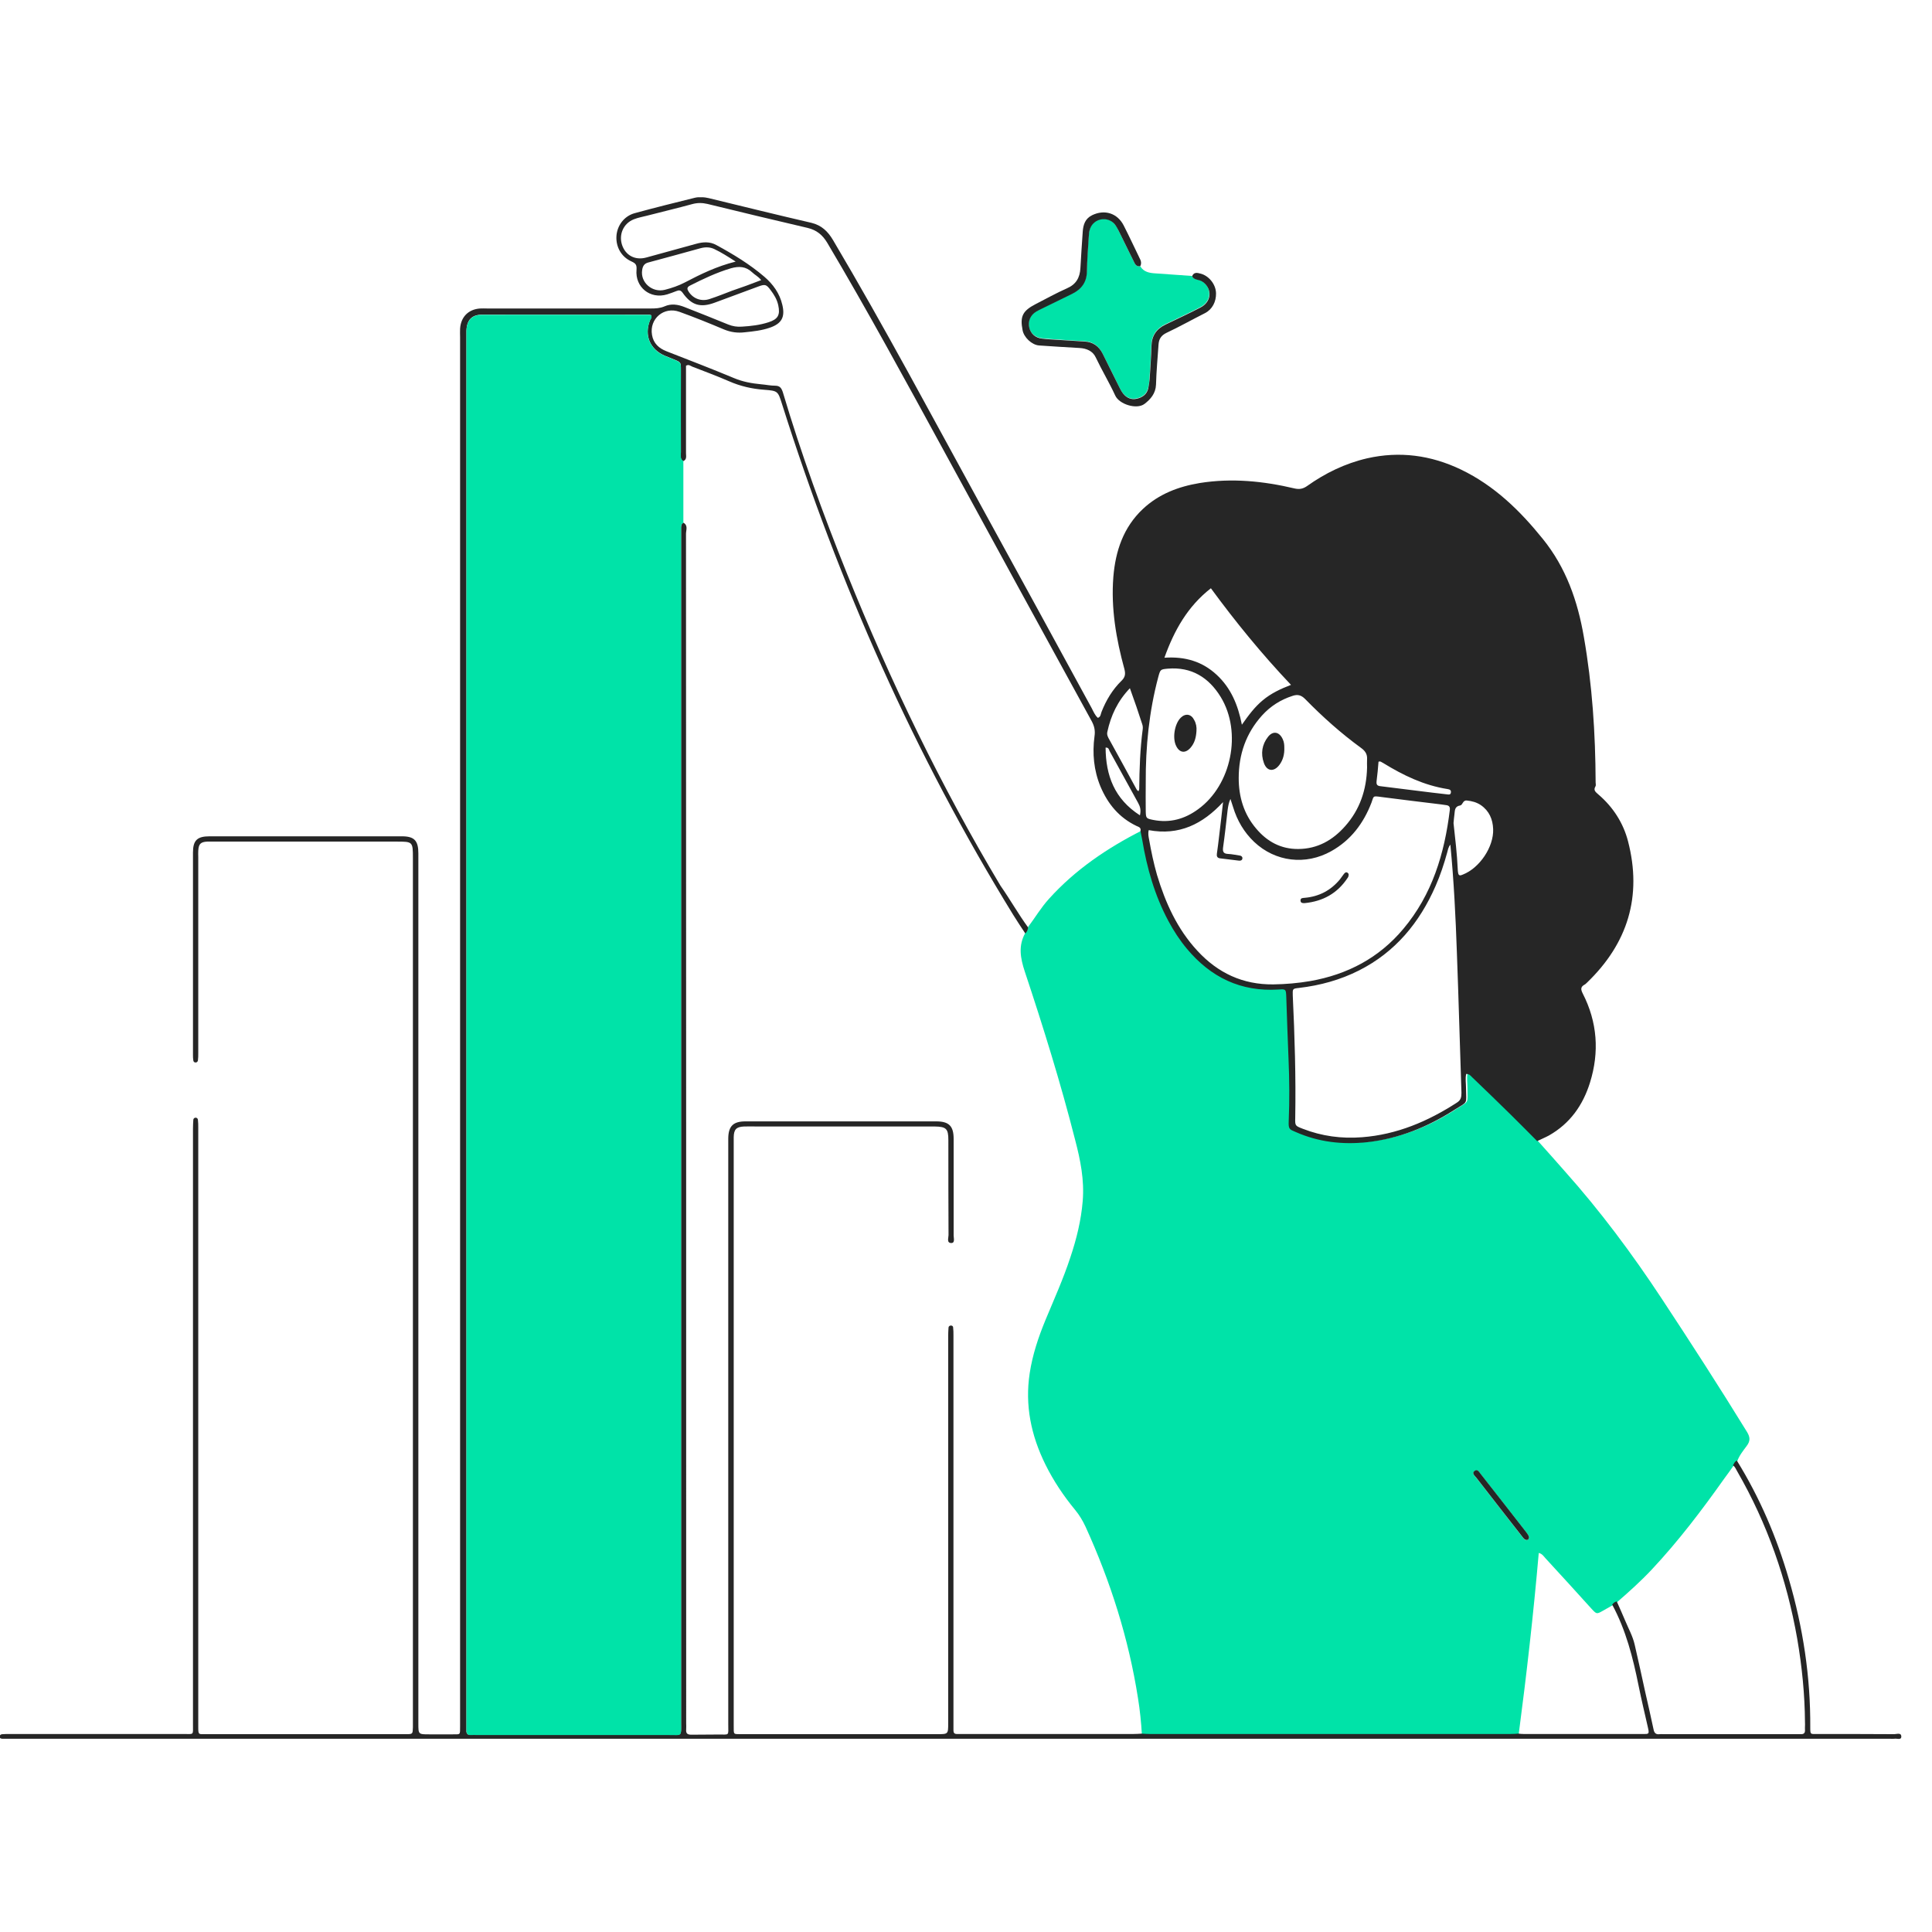 <svg width="382" height="382" viewBox="0 0 382 382" fill="none" xmlns="http://www.w3.org/2000/svg">
<rect width="382" height="382" fill="white"/>
<g clip-path="url(#clip0)">
<path d="M304.107 225.625C305.883 227.612 307.658 229.599 309.399 231.585C316.432 239.463 322.733 247.933 328.547 256.752C334.292 265.467 339.966 274.251 345.432 283.139C346.059 284.185 346.094 284.917 345.363 285.893C344.666 286.834 343.9 287.775 343.483 288.925C343.065 289.1 342.926 289.518 342.717 289.867C342.125 290.703 341.533 291.54 340.906 292.376C336.485 298.616 331.855 304.716 326.597 310.328C324.439 312.628 322.106 314.72 319.739 316.776C319.356 316.881 319.077 317.125 318.834 317.404C318.207 317.752 317.615 318.101 316.989 318.449C315.7 319.181 315.7 319.181 314.691 318.101C311.662 314.755 308.633 311.408 305.569 308.097C305.221 307.713 304.943 307.225 304.246 307.051C303.202 319.112 301.844 331.033 300.278 342.919C299.72 342.954 299.198 342.989 298.641 342.989C274.897 342.989 251.154 342.989 227.41 342.989C226.853 342.989 226.331 342.954 225.774 342.919C225.635 340.514 225.391 338.144 225.008 335.773C223.163 323.992 219.577 312.698 214.633 301.857C214.076 300.672 213.415 299.557 212.579 298.546C210.281 295.757 208.297 292.795 206.695 289.553C203.875 283.836 202.622 277.876 203.597 271.497C204.154 267.872 205.303 264.421 206.695 261.04C208.401 256.927 210.246 252.848 211.639 248.596C212.857 244.971 213.763 241.276 214.076 237.476C214.424 233.328 213.623 229.355 212.579 225.381C209.724 214.157 206.277 203.072 202.622 192.092C201.752 189.443 201.299 187.003 202.726 184.459C203.075 184.145 203.249 183.761 203.283 183.273C204.676 181.426 205.86 179.404 207.426 177.696C212.614 171.945 218.915 167.692 225.774 164.207C225.878 164.799 226.017 165.357 226.122 165.949C227.062 171.561 228.629 176.964 231.309 182.019C232.354 183.936 233.503 185.783 234.93 187.456C239.665 193.138 245.618 196.031 253.103 195.543C254.531 195.439 254.531 195.508 254.6 196.903C254.775 201.051 254.879 205.164 255.053 209.312C255.227 213.39 255.262 217.468 255.088 221.547C255.018 223.185 255.227 223.185 256.446 223.708C260.972 225.729 265.741 226.252 270.65 225.729C276.882 225.032 282.522 222.767 287.779 219.385C290.599 217.573 290.146 218.375 290.146 215.028C290.146 214.087 289.972 213.146 290.181 212.24C290.808 212.24 291.017 212.588 291.295 212.832C293.872 215.342 296.448 217.817 299.024 220.327C300.66 222.139 302.366 223.917 304.107 225.625ZM302.332 304.019C302.297 303.6 302.018 303.321 301.809 303.043C298.815 299.173 295.821 295.339 292.792 291.505C292.479 291.121 292.131 290.389 291.539 290.877C290.982 291.365 291.609 291.853 291.922 292.237C294.881 296.036 297.875 299.871 300.835 303.67C301.078 303.949 301.252 304.332 301.635 304.472C302.018 304.576 302.227 304.367 302.332 304.019Z" fill="#00E3A8"/>
<path d="M203.283 183.378C203.248 183.831 203.074 184.249 202.726 184.563C201.925 183.343 201.089 182.123 200.323 180.868C180.827 149.183 165.857 115.407 154.646 79.957C153.811 77.343 153.846 77.273 151.095 77.064C148.693 76.889 146.395 76.367 144.167 75.391C141.765 74.345 139.328 73.439 136.891 72.498C136.543 72.358 136.16 71.975 135.638 72.323C135.638 73.474 135.638 74.694 135.638 75.879C135.638 80.445 135.638 85.011 135.638 89.612C135.638 90.17 135.846 90.867 135.081 91.181C134.349 90.728 134.628 90.031 134.628 89.403C134.593 83.966 134.628 78.528 134.628 73.055C134.628 71.626 134.628 71.626 133.27 71.068C132.678 70.824 132.052 70.58 131.46 70.336C128.535 69.082 127.352 66.328 128.501 63.365C128.64 63.051 128.988 62.737 128.709 62.284C128.535 62.249 128.326 62.215 128.118 62.215C117.186 62.215 106.254 62.215 95.322 62.215C93.268 62.215 92.293 63.295 92.224 65.387C92.224 65.7 92.224 66.049 92.224 66.363C92.224 157.897 92.224 249.467 92.224 341.002C92.224 341.386 92.224 341.769 92.224 342.152C92.189 342.745 92.432 343.059 93.094 343.024C93.512 342.989 93.964 343.024 94.382 343.024C106.985 343.024 119.623 343.024 132.226 343.024C134.906 343.024 134.663 343.407 134.663 340.584C134.663 262.364 134.663 184.18 134.663 105.96C134.663 105.403 134.663 104.88 134.663 104.322C134.663 103.939 134.732 103.555 135.115 103.346C136.09 103.869 135.638 104.81 135.638 105.542C135.672 183.901 135.672 262.295 135.672 340.654C135.672 341.072 135.707 341.525 135.672 341.943C135.603 342.71 135.881 342.989 136.682 342.989C138.423 342.954 140.163 342.989 141.904 342.954C144.306 342.919 143.993 343.338 143.993 340.932C143.993 302.694 143.993 264.456 143.993 226.217C143.993 225.834 143.993 225.451 143.993 225.067C144.028 222.662 144.968 221.721 147.405 221.721C159.973 221.721 172.541 221.721 185.109 221.721C187.651 221.721 188.556 222.662 188.556 225.172C188.556 231.551 188.556 237.929 188.556 244.273C188.556 244.796 188.869 245.772 188.103 245.772C187.129 245.772 187.546 244.761 187.546 244.204C187.512 237.929 187.512 231.69 187.512 225.416C187.512 223.185 187.094 222.767 184.831 222.732C184.518 222.732 184.169 222.732 183.856 222.732C172.472 222.732 161.122 222.732 149.738 222.732C148.867 222.732 147.997 222.697 147.126 222.732C145.595 222.801 145.107 223.289 145.072 224.823C145.072 225.102 145.072 225.381 145.072 225.625C145.072 264.142 145.072 302.624 145.072 341.142C145.072 343.128 144.933 342.85 146.813 342.884C159.66 342.884 172.506 342.884 185.318 342.884C187.477 342.884 187.477 342.884 187.477 340.723C187.477 315.173 187.477 289.623 187.477 264.107C187.477 263.549 187.512 263.027 187.546 262.469C187.581 262.225 187.755 262.12 187.999 262.085C188.243 262.085 188.452 262.225 188.452 262.434C188.521 262.957 188.521 263.515 188.521 264.072C188.521 289.658 188.521 315.278 188.521 340.863C188.521 341.281 188.521 341.734 188.521 342.152C188.521 342.606 188.695 342.85 189.183 342.85C189.566 342.85 189.949 342.85 190.332 342.85C201.577 342.85 212.857 342.85 224.102 342.85C224.659 342.85 225.181 342.815 225.738 342.78C226.295 342.815 226.818 342.85 227.375 342.85C251.118 342.85 274.862 342.85 298.606 342.85C299.163 342.85 299.685 342.815 300.242 342.78C300.555 342.815 300.903 342.85 301.217 342.85C309.189 342.85 317.197 342.85 325.169 342.85C325.448 342.85 325.726 342.884 325.935 342.675C326.04 342.292 325.901 341.943 325.831 341.56C325.204 338.806 324.543 336.052 323.986 333.299C322.872 327.756 321.479 322.284 318.763 317.264C319.007 316.951 319.286 316.707 319.669 316.637C320.226 317.892 320.783 319.112 321.305 320.367C321.966 321.97 322.837 323.504 323.22 325.212C323.916 328.279 324.612 331.347 325.274 334.449C325.831 336.924 326.423 339.434 326.945 341.943C327.084 342.675 327.432 342.989 328.163 342.884C328.372 342.85 328.581 342.884 328.825 342.884C337.633 342.884 346.441 342.884 355.215 342.884C355.493 342.884 355.772 342.884 356.015 342.884C356.642 342.919 356.921 342.675 356.886 342.048C356.851 341.56 356.921 341.072 356.886 340.584C356.851 335.042 356.294 329.499 355.354 324.027C353.3 312.315 349.435 301.23 343.482 290.912C343.238 290.494 343.064 290.006 342.646 289.727C342.855 289.379 342.995 288.96 343.412 288.786C347.938 296.106 351.281 303.914 353.683 312.175C356.503 321.796 358 331.591 357.93 341.63C357.93 342.989 358 342.85 359.183 342.85C364.301 342.85 369.419 342.85 374.537 342.884C375.024 342.884 375.964 342.501 375.929 343.407C375.895 344.104 375.024 343.686 374.537 343.791C374.258 343.826 373.98 343.791 373.736 343.791C249.865 343.791 125.994 343.791 2.123 343.791C1.566 343.791 1.043 343.791 0.486 343.791C0.208 343.791 -0.105 343.686 -0.071 343.338C-0.036 343.024 0.208 342.884 0.521 342.884C1.009 342.85 1.496 342.85 1.983 342.85C13.403 342.85 24.822 342.85 36.241 342.85C38.4 342.85 38.156 343.163 38.156 340.967C38.156 301.683 38.156 262.434 38.156 223.15C38.156 222.557 38.191 221.965 38.226 221.372C38.261 221.163 38.435 220.989 38.678 220.989C38.922 220.989 39.096 221.163 39.131 221.372C39.2 221.895 39.2 222.453 39.2 223.011C39.2 239.08 39.2 255.149 39.2 271.218C39.2 294.259 39.2 317.299 39.2 340.34C39.2 340.723 39.2 341.107 39.2 341.49C39.2 343.059 39.27 342.884 40.663 342.884C50.341 342.884 60.02 342.884 69.698 342.884C73.249 342.884 76.766 342.884 80.317 342.884C81.605 342.884 81.605 342.85 81.64 341.525C81.64 341.246 81.64 340.967 81.64 340.723C81.64 283.697 81.64 226.671 81.64 169.644C81.64 166.403 81.605 166.403 78.367 166.403C66.287 166.403 54.206 166.403 42.125 166.403C41.742 166.403 41.359 166.403 40.976 166.403C39.688 166.472 39.27 166.856 39.2 168.215C39.166 168.633 39.2 169.087 39.2 169.505C39.2 182.402 39.2 195.334 39.2 208.231C39.2 208.719 39.2 209.207 39.131 209.695C39.096 209.869 38.957 210.079 38.678 210.079C38.4 210.079 38.261 209.904 38.226 209.695C38.156 209.312 38.156 208.928 38.156 208.58C38.156 195.229 38.156 181.879 38.156 168.564C38.156 166.159 38.992 165.357 41.429 165.357C54.101 165.357 66.774 165.357 79.447 165.357C81.918 165.357 82.719 166.193 82.719 168.738C82.719 172.398 82.719 176.023 82.719 179.683C82.719 233.398 82.719 287.078 82.719 340.793C82.719 342.919 82.719 342.919 84.878 342.919C86.409 342.919 87.941 342.919 89.438 342.919C91.075 342.919 90.97 343.094 90.97 341.316C90.97 340.932 90.97 340.549 90.97 340.166C90.97 248.979 90.97 157.793 90.97 66.641C90.97 66.084 90.935 65.561 90.97 65.003C91.109 62.703 92.572 61.169 94.904 60.995C95.392 60.96 95.879 60.995 96.366 60.995C107.124 60.995 117.917 60.995 128.675 60.995C129.615 60.995 130.485 60.96 131.39 60.576C132.713 59.984 134.036 60.193 135.359 60.716C138.249 61.866 141.138 62.981 143.993 64.167C144.863 64.515 145.734 64.655 146.674 64.585C148.484 64.48 150.26 64.271 151.966 63.714C153.811 63.121 154.298 62.284 153.881 60.367C153.637 59.217 153.045 58.241 152.349 57.335C151.513 56.219 151.269 56.15 149.877 56.672C147.022 57.718 144.167 58.799 141.312 59.844C138.492 60.89 136.717 60.367 134.976 57.892C134.593 57.37 134.28 57.335 133.758 57.544C133.166 57.788 132.539 57.997 131.912 58.206C128.57 59.217 125.541 56.812 125.855 53.326C125.924 52.35 125.681 52.071 124.845 51.688C122.826 50.782 121.746 48.795 121.886 46.668C122.025 44.577 123.418 42.695 125.541 42.137C129.475 41.056 133.444 40.08 137.378 39.104C138.283 38.895 139.223 38.965 140.129 39.174C146.883 40.812 153.637 42.486 160.426 44.054C162.445 44.542 163.698 45.762 164.708 47.47C174.978 64.794 184.413 82.571 194.092 100.209C201.368 113.455 208.609 126.735 215.851 140.016C216.199 140.678 216.478 141.41 217.069 141.933C217.661 141.759 217.626 141.166 217.801 140.748C218.706 138.447 219.959 136.356 221.735 134.613C222.466 133.916 222.57 133.288 222.326 132.312C220.69 126.352 219.646 120.287 220.133 114.082C220.551 108.958 222.118 104.252 225.982 100.627C229.15 97.664 233.015 96.2 237.227 95.503C243.563 94.492 249.795 95.12 255.992 96.584C256.932 96.793 257.629 96.653 258.395 96.131C262.015 93.551 265.949 91.634 270.301 90.623C276.742 89.159 282.939 89.996 288.892 92.854C295.472 96.026 300.521 100.941 305.046 106.553C309.642 112.235 311.94 118.823 313.158 125.899C314.829 135.415 315.456 145.035 315.491 154.691C315.491 154.969 315.595 155.283 315.456 155.492C314.969 156.294 315.561 156.643 316.048 157.096C318.938 159.571 320.957 162.708 321.897 166.333C324.717 177.208 321.862 186.515 313.785 194.288C313.646 194.428 313.472 194.602 313.263 194.707C312.462 195.16 312.566 195.683 312.949 196.449C315.839 202.096 316.257 208.022 314.377 214.052C312.984 218.514 310.443 222.139 306.265 224.509C305.499 224.928 304.698 225.241 303.932 225.625C302.192 223.882 300.486 222.139 298.745 220.431C296.203 217.921 293.592 215.412 291.016 212.937C290.772 212.693 290.529 212.344 289.902 212.344C289.693 213.251 289.867 214.227 289.867 215.133C289.902 218.479 290.355 217.677 287.5 219.49C282.243 222.836 276.603 225.137 270.371 225.834C265.462 226.357 260.727 225.834 256.166 223.812C254.948 223.289 254.739 223.289 254.809 221.651C254.983 217.573 254.948 213.495 254.774 209.416C254.6 205.268 254.461 201.155 254.321 197.007C254.252 195.613 254.252 195.543 252.824 195.648C245.339 196.136 239.386 193.243 234.651 187.561C233.258 185.888 232.075 184.075 231.03 182.123C228.315 177.069 226.783 171.666 225.843 166.054C225.738 165.461 225.599 164.869 225.495 164.311C225.669 163.614 225.146 163.509 224.694 163.3C221.282 161.662 219.054 158.978 217.592 155.527C216.269 152.32 215.955 148.974 216.408 145.593C216.582 144.443 216.373 143.536 215.816 142.525C205.998 124.644 196.215 106.727 186.467 88.846C178.982 75.147 171.532 61.413 163.559 47.993C162.619 46.424 161.435 45.483 159.695 45.065C153.08 43.531 146.465 41.928 139.885 40.324C138.841 40.08 137.866 40.08 136.856 40.359C133.932 41.161 130.972 41.858 128.013 42.625C127.108 42.869 126.203 43.008 125.332 43.357C123.278 44.159 122.303 46.355 123 48.446C123.696 50.503 125.576 51.514 127.769 50.921C131.077 50.015 134.384 49.108 137.657 48.202C139.015 47.819 140.372 47.749 141.626 48.446C144.968 50.259 148.241 52.245 151.13 54.72C152.836 56.184 154.159 57.997 154.681 60.263C155.273 62.703 154.542 63.992 152.209 64.794C150.608 65.352 148.937 65.526 147.266 65.7C145.838 65.875 144.515 65.7 143.158 65.143C140.268 63.923 137.343 62.737 134.349 61.657C131.286 60.541 128.361 63.016 128.918 66.223C129.197 67.896 130.276 68.872 131.808 69.465C136.264 71.208 140.721 72.916 145.142 74.763C146.883 75.495 148.658 75.809 150.503 75.983C151.409 76.053 152.349 76.262 153.254 76.262C154.194 76.262 154.507 76.715 154.786 77.552C158.406 89.717 162.723 101.603 167.458 113.385C176.058 134.717 186.015 155.388 197.817 175.117C199.766 177.905 201.368 180.764 203.283 183.378ZM227.131 164.137C226.957 164.834 227.096 165.427 227.201 165.984C227.618 168.355 228.106 170.69 228.767 172.991C230.438 178.533 232.771 183.692 236.74 187.979C240.778 192.371 245.722 194.707 251.78 194.637C254.217 194.602 256.654 194.393 259.091 193.975C266.402 192.685 272.669 189.408 277.473 183.657C283.183 176.86 285.62 168.773 286.664 160.128C286.734 159.466 286.455 159.257 285.898 159.187C285.585 159.152 285.237 159.083 284.923 159.048C280.989 158.56 277.055 158.107 273.121 157.584C271.346 157.34 271.659 157.375 271.172 158.699C269.605 162.777 267.098 166.124 263.234 168.285C258.151 171.143 252.163 170.411 247.985 166.472C245.966 164.555 244.608 162.22 243.807 159.571C243.633 159.048 243.459 158.525 243.285 157.967C242.937 158.734 242.832 159.431 242.728 160.163C242.449 162.638 242.171 165.148 241.823 167.623C241.718 168.494 241.997 168.808 242.832 168.843C243.598 168.877 244.329 169.052 245.095 169.156C245.409 169.191 245.652 169.365 245.652 169.679C245.652 170.097 245.304 170.202 244.956 170.167C243.703 170.028 242.484 169.853 241.231 169.714C240.674 169.644 240.535 169.296 240.604 168.808C240.778 167.623 240.918 166.437 241.057 165.252C241.335 163.021 241.579 160.825 241.823 158.595C237.784 162.952 233.154 165.252 227.131 164.137ZM286.769 166.995C286.316 167.588 286.281 168.076 286.142 168.564C285.515 170.829 284.784 173.06 283.844 175.187C280.676 182.437 275.872 188.258 268.7 191.883C264.975 193.765 261.006 194.846 256.863 195.334C255.54 195.473 255.575 195.508 255.609 196.833C255.992 204.885 256.236 212.937 256.097 220.989C256.062 222.592 256.062 222.592 257.594 223.185C261.354 224.649 265.253 225.172 269.292 224.858C276.185 224.335 282.347 221.721 288.092 217.991C288.858 217.503 288.962 216.911 288.962 216.074C288.649 206.837 288.405 197.565 288.057 188.328C287.813 181.287 287.465 174.211 286.769 166.995ZM270.301 151.763C270.301 151.205 270.266 150.682 270.301 150.124C270.371 149.113 269.918 148.451 269.083 147.859C265.114 144.965 261.493 141.724 258.046 138.203C257.281 137.436 256.584 137.262 255.609 137.576C253.207 138.343 251.188 139.632 249.517 141.48C246.349 145 244.921 149.183 244.921 153.854C244.921 157.549 245.931 160.965 248.368 163.823C250.526 166.403 253.277 167.901 256.723 167.867C260.518 167.832 263.512 166.124 265.949 163.37C268.874 160.093 270.197 156.155 270.301 151.763ZM226.539 154.691C226.539 156.608 226.504 158.49 226.539 160.407C226.574 161.801 226.643 161.836 228.001 162.115C231.309 162.777 234.268 161.941 236.914 159.989C243.494 155.213 245.618 144.791 241.37 137.82C239.003 133.951 235.591 131.824 230.926 132.208C229.429 132.347 229.429 132.347 229.011 133.881C227.201 140.678 226.504 147.649 226.539 154.691ZM230.229 130.047C234.372 129.768 237.749 130.813 240.569 133.428C243.389 136.042 244.782 139.388 245.548 143.292C246.871 141.41 248.089 139.772 249.691 138.447C251.327 137.088 253.172 136.216 255.261 135.415C249.482 129.315 244.329 123.005 239.421 116.313C234.825 119.903 232.179 124.609 230.229 130.047ZM145.455 51.723C143.889 50.712 142.635 49.91 141.243 49.248C140.372 48.83 139.467 48.83 138.527 49.074C135.081 50.015 131.634 50.991 128.187 51.897C127.352 52.106 127.073 52.664 126.969 53.396C126.586 55.836 128.953 57.927 131.46 57.3C132.818 56.951 134.175 56.498 135.429 55.836C138.562 54.197 141.695 52.664 145.455 51.723ZM287.395 162.743C287.709 165.636 288.092 168.773 288.231 171.91C288.231 172.119 288.266 172.328 288.301 172.572C288.405 173.269 288.823 173.095 289.241 172.921C292.548 171.631 295.368 167.448 295.229 163.928C295.159 162.011 294.463 160.337 292.792 159.187C291.956 158.629 291.051 158.385 290.041 158.281C289.206 158.176 289.241 159.152 288.718 159.257C287.569 159.431 287.674 160.303 287.569 161.069C287.5 161.557 287.465 162.045 287.395 162.743ZM223.406 136.077C220.969 138.621 219.646 141.48 218.949 144.687C218.81 145.279 219.054 145.732 219.332 146.22C221.073 149.357 222.779 152.495 224.485 155.632C224.659 155.911 224.763 156.294 225.112 156.433C225.181 156.224 225.251 156.12 225.251 156.015C225.286 152.041 225.425 148.068 225.947 144.129C225.982 143.78 225.947 143.501 225.843 143.188C225.112 140.887 224.311 138.587 223.406 136.077ZM150.503 55.383C149.877 54.616 149.215 54.337 148.728 53.849C147.475 52.664 146.117 52.594 144.515 53.047C141.695 53.884 139.049 55.139 136.438 56.463C135.742 56.812 135.846 57.195 136.195 57.718C137.1 59.078 138.701 59.67 140.338 59.112C141.835 58.624 143.297 58.032 144.759 57.474C146.639 56.847 148.519 56.15 150.503 55.383ZM272.564 150.612C272.46 151.867 272.355 153.157 272.181 154.447C272.112 155.144 272.286 155.388 273.017 155.457C275.454 155.736 277.856 156.085 280.293 156.364C282.243 156.608 284.192 156.852 286.107 157.061C286.421 157.096 286.803 157.2 286.873 156.712C286.943 156.189 286.629 156.085 286.212 156.015C281.546 155.283 277.438 153.296 273.469 150.856C273.191 150.752 272.982 150.438 272.564 150.612ZM225.39 161.209C225.634 160.128 225.425 159.466 225.042 158.769C223.162 155.353 221.282 151.937 219.402 148.521C219.263 148.242 219.228 147.754 218.601 147.824C218.636 153.331 220.342 157.967 225.39 161.209Z" fill="#262626"/>
<path d="M302.332 304.019C302.228 304.402 302.019 304.576 301.636 304.437C301.253 304.298 301.079 303.914 300.835 303.635C297.876 299.836 294.882 296.036 291.922 292.202C291.609 291.819 290.948 291.296 291.54 290.843C292.131 290.355 292.48 291.087 292.793 291.47C295.822 295.304 298.816 299.174 301.81 303.008C302.019 303.322 302.297 303.6 302.332 304.019Z" fill="#262626"/>
<path d="M135.116 91.181C135.116 95.259 135.116 99.302 135.116 103.381C134.699 103.59 134.664 103.939 134.664 104.357C134.664 104.915 134.664 105.437 134.664 105.995C134.664 184.215 134.664 262.399 134.664 340.619C134.664 343.442 134.942 343.059 132.227 343.059C119.624 343.059 106.986 343.059 94.383 343.059C93.965 343.059 93.513 343.024 93.095 343.059C92.468 343.093 92.225 342.78 92.225 342.187C92.225 341.804 92.225 341.42 92.225 341.037C92.225 249.502 92.225 157.932 92.225 66.397C92.225 66.084 92.225 65.735 92.225 65.421C92.294 63.33 93.269 62.249 95.323 62.249C106.255 62.215 117.187 62.249 128.119 62.249C128.328 62.249 128.536 62.319 128.711 62.319C129.024 62.772 128.641 63.086 128.502 63.4C127.353 66.362 128.502 69.116 131.461 70.371C132.053 70.615 132.679 70.859 133.271 71.103C134.629 71.661 134.629 71.661 134.629 73.09C134.629 78.528 134.629 83.965 134.629 89.438C134.664 89.996 134.42 90.728 135.116 91.181Z" fill="#00E3A8"/>
<path d="M257.943 178.568C257.63 178.568 257.177 178.603 257.142 178.08C257.108 177.522 257.595 177.557 257.943 177.522C260.798 177.278 263.131 176.058 264.941 173.862C265.219 173.513 265.428 173.165 265.707 172.816C265.881 172.607 266.09 172.363 266.403 172.537C266.751 172.747 266.682 173.06 266.577 173.374C266.542 173.479 266.473 173.548 266.403 173.653C264.419 176.616 261.599 178.219 257.943 178.568Z" fill="#262626"/>
<path d="M253.939 147.894C253.974 149.114 253.696 150.264 252.965 151.24C251.885 152.669 250.493 152.53 249.901 150.857C249.239 149.009 249.518 147.197 250.736 145.663C251.711 144.443 252.965 144.687 253.626 146.151C253.905 146.744 253.939 147.301 253.939 147.894Z" fill="#262626"/>
<path d="M236.567 144.547C236.497 145.767 236.218 146.918 235.383 147.859C234.373 149.009 233.224 148.87 232.563 147.51C231.762 145.942 232.25 143.083 233.468 141.898C234.408 140.992 235.522 141.166 236.114 142.351C236.497 143.014 236.636 143.78 236.567 144.547Z" fill="#262626"/>
<path d="M225.45 52.631C226.131 53.809 227.314 53.988 228.533 54.059C230.899 54.238 233.265 54.381 235.667 54.559C235.882 55.059 236.348 55.166 236.814 55.273C237.352 55.416 237.818 55.63 238.212 56.023C239.682 57.523 239.288 59.737 237.316 60.736C235.058 61.915 232.727 62.986 230.433 64.093C228.676 64.95 227.709 66.271 227.637 68.27C227.565 70.448 227.422 72.627 227.278 74.84C227.243 75.483 227.171 76.162 226.992 76.769C226.705 77.911 225.844 78.554 224.733 78.768C223.622 79.018 222.725 78.59 222.044 77.768C221.686 77.304 221.399 76.769 221.148 76.233C220.108 74.126 219.069 71.984 217.993 69.877C217.241 68.378 216.058 67.521 214.337 67.449C212.616 67.378 210.895 67.235 209.174 67.128C208.099 67.056 207.024 66.985 205.984 66.878C204.657 66.699 203.761 65.878 203.474 64.7C203.188 63.45 203.725 62.272 204.873 61.522C205.231 61.308 205.625 61.129 205.984 60.951C207.956 59.987 209.927 59.023 211.899 58.059C213.799 57.166 214.803 55.738 214.874 53.595C214.91 51.346 215.09 49.096 215.233 46.847C215.269 46.275 215.341 45.668 215.52 45.097C216.273 43.098 218.89 42.598 220.324 44.205C220.682 44.597 220.933 45.097 221.148 45.561C222.116 47.525 223.084 49.489 224.052 51.453C224.375 52.096 224.59 52.774 225.45 52.631Z" fill="#00E3A8"/>
<path d="M225.451 52.631C224.59 52.774 224.375 52.096 224.088 51.524C223.12 49.56 222.152 47.597 221.185 45.633C220.934 45.169 220.683 44.669 220.36 44.276C218.926 42.705 216.309 43.169 215.556 45.169C215.341 45.704 215.305 46.311 215.269 46.918C215.126 49.168 214.947 51.417 214.911 53.667C214.875 55.809 213.835 57.202 211.935 58.13C209.964 59.094 207.992 60.058 206.02 61.022C205.662 61.201 205.267 61.379 204.909 61.593C203.726 62.308 203.224 63.522 203.511 64.771C203.798 65.95 204.694 66.807 206.02 66.95C207.096 67.092 208.135 67.128 209.211 67.199C210.932 67.306 212.652 67.414 214.373 67.521C216.094 67.592 217.277 68.449 218.03 69.949C219.105 72.055 220.109 74.198 221.185 76.305C221.435 76.84 221.722 77.376 222.081 77.84C222.762 78.661 223.658 79.09 224.769 78.84C225.881 78.59 226.741 77.983 227.028 76.84C227.171 76.197 227.243 75.555 227.315 74.912C227.458 72.734 227.602 70.556 227.673 68.342C227.745 66.343 228.677 65.021 230.47 64.164C232.764 63.057 235.094 61.986 237.353 60.808C239.36 59.773 239.719 57.594 238.249 56.095C237.854 55.702 237.388 55.452 236.851 55.345C236.385 55.238 235.919 55.095 235.704 54.631C236.026 53.774 236.707 53.917 237.353 54.095C238.966 54.488 240.4 56.166 240.436 57.987C240.471 59.63 239.719 61.165 238.249 61.915C235.704 63.2 233.23 64.593 230.649 65.807C229.609 66.307 229.143 67.021 229.071 68.092C228.892 70.734 228.641 73.412 228.569 76.055C228.498 77.804 227.494 78.947 226.275 79.875C224.734 81.018 221.292 79.947 220.503 78.197C219.32 75.626 217.851 73.198 216.632 70.627C216.058 69.413 214.839 68.878 213.441 68.806C210.788 68.663 208.1 68.485 205.447 68.306C204.013 68.199 202.435 66.7 202.184 65.271C201.647 62.522 202.22 61.451 204.766 60.13C206.809 59.094 208.817 57.952 210.932 57.023C212.76 56.238 213.513 54.916 213.62 53.024C213.764 50.596 213.907 48.168 214.086 45.74C214.194 44.419 214.552 43.241 215.915 42.562C218.388 41.348 220.934 42.134 222.188 44.597C223.335 46.847 224.375 49.096 225.486 51.382C225.63 51.739 225.702 52.167 225.451 52.631Z" fill="#262626"/>
</g>
<defs>
<clipPath id="clip0">
<rect width="376" height="305" fill="white" transform="translate(0 39)"/>
</clipPath>
</defs>
</svg>
